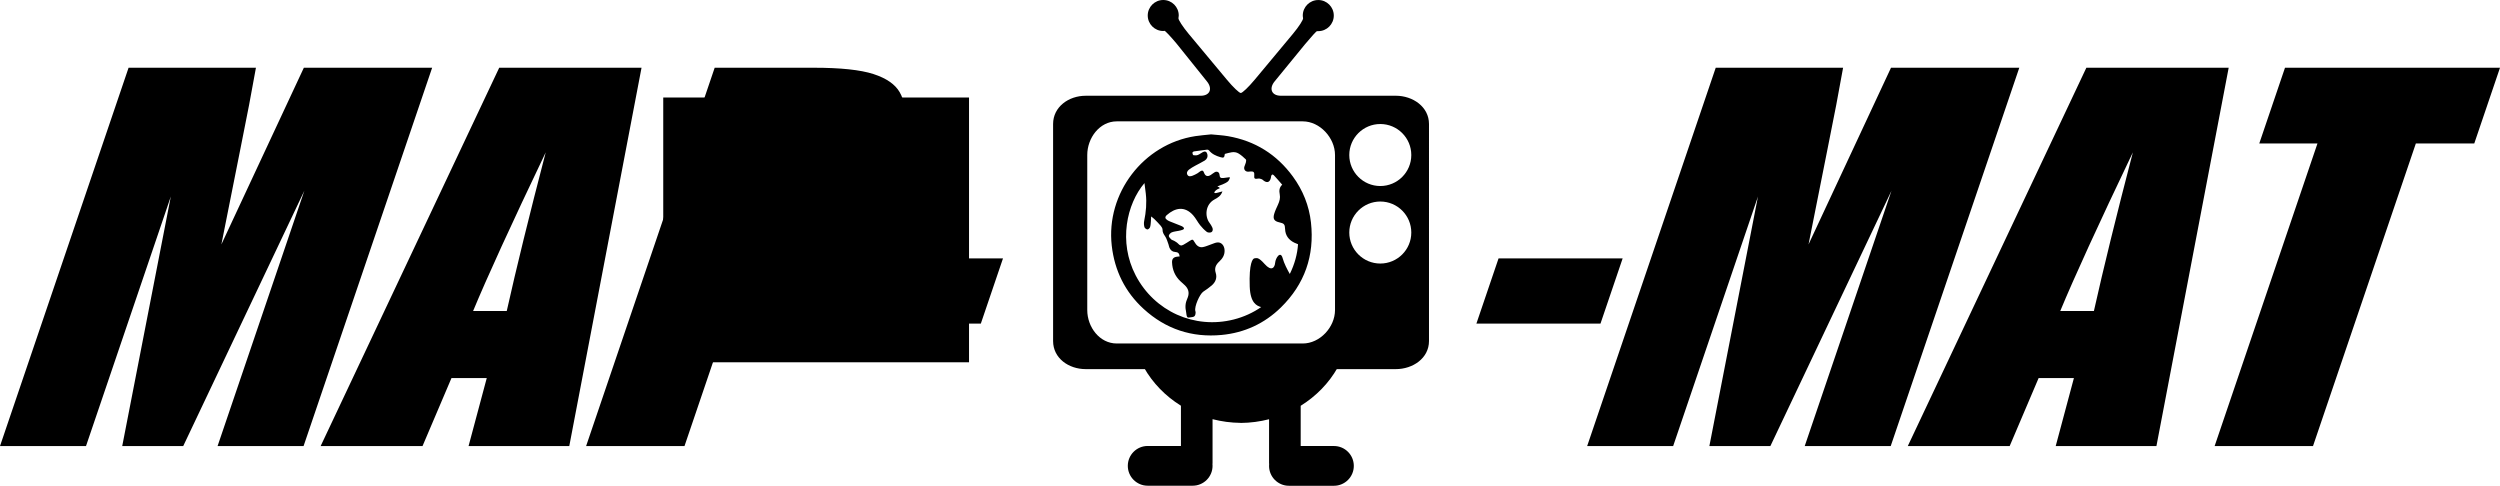<?xml version="1.0" encoding="UTF-8" standalone="no"?>
<!-- Generator: Adobe Illustrator 16.0.0, SVG Export Plug-In . SVG Version: 6.00 Build 0)  -->

<svg
   xmlns:dc="http://purl.org/dc/elements/1.1/"
   xmlns:cc="http://creativecommons.org/ns#"
   xmlns:rdf="http://www.w3.org/1999/02/22-rdf-syntax-ns#"
   xmlns:svg="http://www.w3.org/2000/svg"
   xmlns="http://www.w3.org/2000/svg"
   xmlns:sodipodi="http://sodipodi.sourceforge.net/DTD/sodipodi-0.dtd"
   xmlns:inkscape="http://www.inkscape.org/namespaces/inkscape"
   version="1.1"
   id="Capa_1"
   x="0px"
   y="0px"
   width="417.88"
   height="81.2"
   viewBox="0 0 417.88 81.2"
   xml:space="preserve"
   inkscape:version="0.48.5 r10040"
   sodipodi:docname="mapomat_title.svg"><defs
   id="defs3065" /><sodipodi:namedview
   pagecolor="#ffffff"
   bordercolor="#666666"
   borderopacity="1"
   objecttolerance="10"
   gridtolerance="10"
   guidetolerance="10"
   inkscape:pageopacity="0"
   inkscape:pageshadow="2"
   inkscape:window-width="1827"
   inkscape:window-height="1051"
   id="namedview3063"
   showgrid="false"
   inkscape:zoom="3.3553849"
   inkscape:cx="227.58062"
   inkscape:cy="28.028403"
   inkscape:window-x="84"
   inkscape:window-y="-9"
   inkscape:window-maximized="1"
   inkscape:current-layer="Capa_1"
   showguides="true"
   inkscape:guide-bbox="true"
   fit-margin-top="0"
   fit-margin-left="0"
   fit-margin-right="0"
   fit-margin-bottom="0"><sodipodi:guide
     orientation="0,1"
     position="49.768,6.635"
     id="guide3053" /><sodipodi:guide
     orientation="1,0"
     position="207.425,74.288"
     id="guide3055" /><sodipodi:guide
     orientation="1,0"
     position="176.132,97.236"
     id="guide3057" /><sodipodi:guide
     orientation="1,0"
     position="238.42,73.394"
     id="guide3059" /><sodipodi:guide
     orientation="1,0"
     position="169.575,35.842"
     id="guide3061" /></sodipodi:namedview>
<g
   id="g3028"
   transform="matrix(0.499,0,0,0.499,176.027,-0.567)">
	<g
   id="g3030">
		<path
   id="path3378"
   d="m 109.605,63.449 c -5.729,0 -10.388,-4.652 -10.388,-10.385 0,-5.737 4.658,-10.384 10.388,-10.384 5.739,0 10.384,4.647 10.384,10.384 0,5.733 -4.645,10.385 -10.384,10.385 z m 0,25.966 c -5.729,0 -10.388,-4.648 -10.388,-10.388 0,-5.737 4.658,-10.386 10.388,-10.386 5.739,0 10.384,4.648 10.384,10.386 0,5.736 -4.645,10.388 -10.384,10.388 z M 94.436,104.99 c 0,5.737 -5.055,11.207 -10.799,11.207 H 21.316 c -5.724,0 -9.871,-5.47 -9.871,-11.207 V 53.06 c 0,-5.732 4.147,-11.271 9.871,-11.271 h 62.317 c 5.743,0 10.803,5.539 10.803,11.271 v 51.93 l 0,0 z M 114.792,33.206 H 76.304 c -3.159,0 -4.083,-2.429 -2.056,-4.856 L 84.367,15.984 c 2.025,-2.429 3.846,-4.468 4.061,-4.417 0.127,0.038 0.255,0.004 0.403,0.004 2.872,0 5.194,-2.347 5.194,-5.223 0,-2.861 -2.322,-5.204 -5.194,-5.204 -2.862,0 -5.194,2.324 -5.194,5.186 0,0.308 0.037,0.604 0.101,0.892 0.105,0.488 -1.378,2.828 -3.403,5.255 L 67.488,27.89 c -2.021,2.429 -4.091,4.396 -4.617,4.396 -0.526,0 -2.588,-1.966 -4.613,-4.398 L 45.416,12.482 C 43.39,10.05 41.893,7.706 41.996,7.217 c 0.061,-0.29 0.096,-0.586 0.096,-0.893 0,-2.86 -2.321,-5.189 -5.195,-5.189 -2.86,0 -5.194,2.329 -5.194,5.189 0,2.875 2.333,5.195 5.194,5.195 0.151,0 0.283,-0.027 0.412,-0.061 0.221,-0.051 2.043,1.871 4.069,4.302 l 10.111,12.595 c 2.023,2.429 1.101,4.856 -2.058,4.856 H 10.934 C 5.207,33.208 0,36.941 0,42.675 v 72.702 c 0,5.744 5.207,9.405 10.934,9.405 h 103.863 c 5.738,0 11.12,-3.664 11.12,-9.405 V 42.672 c -0.002,-5.734 -5.381,-9.466 -11.125,-9.466"
   inkscape:connector-curvature="0" />
	</g>
</g>
<g
   id="g3033"
   transform="translate(107.585,-39.134)">
</g>
<g
   id="g3035"
   transform="translate(107.585,-39.134)">
</g>
<g
   id="g3037"
   transform="translate(107.585,-39.134)">
</g>
<g
   id="g3039"
   transform="translate(107.585,-39.134)">
</g>
<g
   id="g3041"
   transform="translate(107.585,-39.134)">
</g>
<g
   id="g3043"
   transform="translate(107.585,-39.134)">
</g>
<g
   id="g3045"
   transform="translate(107.585,-39.134)">
</g>
<g
   id="g3047"
   transform="translate(107.585,-39.134)">
</g>
<g
   id="g3049"
   transform="translate(107.585,-39.134)">
</g>
<g
   id="g3051"
   transform="translate(107.585,-39.134)">
</g>
<g
   id="g3053"
   transform="translate(107.585,-39.134)">
</g>
<g
   id="g3055"
   transform="translate(107.585,-39.134)">
</g>
<g
   id="g3057"
   transform="translate(107.585,-39.134)">
</g>
<g
   id="g3059"
   transform="translate(107.585,-39.134)">
</g>
<g
   id="g3061"
   transform="translate(107.585,-39.134)">
</g>
<g
   id="g3110"
   transform="matrix(0.069,0,0,0.069,185.689,22.47)"><g
     id="g3070">
	<path
   id="path3072"
   d="M 484.681,213.47 C 480.183,172.591 465.14,135.244 440.812,101.97 401.618,48.392 349.201,15.634 283.745,4.23 270.694,1.959 257.347,1.368 244.137,0 243.259,0 242.387,0 241.515,0 229.173,1.351 216.778,2.246 204.522,4.129 78.665,23.442 -12.331,142.612 2.056,269.395 8.921,329.91 34.27,381.516 79.271,422.673 c 53.504,48.941 117.062,69.925 189.118,63.079 55.301,-5.271 103.557,-27.573 143.33,-66.489 57.76,-56.561 81.781,-125.699 72.962,-205.793 z M 433.4,338.072 c -6.153,-10.729 -13.92,-25.688 -17.39,-38.455 -5.042,-18.537 -17.147,-0.627 -18.158,11.479 -1.011,12.106 -9.078,21.184 -25.221,3.025 -16.143,-18.157 -19.169,-14.126 -24.211,-14.126 -5.042,0 -14.121,12.104 -12.105,68.601 1.437,40.335 17.349,46.736 27.746,49.662 -19.305,13.264 -41.488,23.714 -66.385,30.038 C 202.519,472.447 105.387,428.59 60.005,341.459 17.725,260.274 38.324,168.406 81.304,117.843 c 1.156,9.094 2.288,17.263 3.23,25.464 2.562,22.39 0.629,44.487 -3.939,66.496 -0.976,4.69 -0.636,10.033 0.629,14.646 0.688,2.519 4.486,5.494 7.11,5.743 2.066,0.201 5.671,-3.074 6.508,-5.533 1.513,-4.397 1.575,-9.327 2.04,-14.053 0.334,-3.334 0.34,-6.712 0.57,-11.942 3.413,2.766 5.902,4.444 7.971,6.525 5.272,5.308 10.604,10.592 15.415,16.299 2.125,2.533 4.315,6.079 4.256,9.129 -0.133,6.525 2.73,10.962 6.227,16.086 3.886,5.698 5.636,12.862 8.136,19.459 1.046,2.766 1.265,5.887 2.512,8.547 2.663,5.697 6.688,9.599 13.607,10.024 7.279,0.461 10.004,3.286 11.05,10.733 -1.862,0.213 -3.715,0.462 -5.574,0.633 -8.878,0.846 -13.278,4.924 -12.927,13.879 0.694,17.785 7.11,33.324 20.312,45.678 3.638,3.411 7.503,6.579 11.038,10.072 8.074,7.974 10.891,17.342 7.01,28.354 -1.859,5.249 -4.407,10.403 -5.231,15.83 -0.839,5.514 -0.845,11.508 0.432,16.904 1.324,5.615 0.756,17.897 6.555,16.881 10.258,-1.803 16.154,0.219 16.952,-11.266 0.151,-2.188 -0.018,-2.459 -0.6,-4.48 -3.05,-10.781 10.799,-41.387 19.109,-46.967 7.099,-4.776 14.218,-9.635 20.652,-15.244 9.276,-8.062 13.429,-18.477 9.531,-30.605 -3.668,-11.414 0.623,-19.795 8.603,-27.143 8.14,-7.489 13.477,-16.119 12.921,-27.645 -0.556,-11.526 -8.098,-19.849 -17.927,-18.666 -4.806,0.567 -9.413,2.872 -14.098,4.45 -6.868,2.323 -13.571,5.574 -20.62,6.839 -9.88,1.75 -15.968,-4.705 -20.375,-12.543 -3.546,-6.301 -4.714,-6.785 -10.87,-2.86 -5.193,3.322 -10.376,6.667 -15.755,9.67 -5.588,3.121 -8.633,1.963 -12.941,-2.707 -2.548,-2.755 -6.076,-4.693 -9.351,-6.679 -2.355,-1.442 -5.539,-1.839 -7.427,-3.647 -2.53,-2.447 -6.059,-6.076 -5.701,-8.729 0.417,-3.115 4.025,-7.014 7.172,-8.29 5.423,-2.199 11.585,-2.554 17.401,-3.818 3.097,-0.674 6.239,-1.375 9.167,-2.53 4.008,-1.599 3.839,-4.232 0.771,-6.703 -1.513,-1.215 -3.384,-2.069 -5.208,-2.802 -8.866,-3.57 -17.782,-6.984 -26.643,-10.568 -2.202,-0.884 -4.371,-1.971 -6.348,-3.263 -5.571,-3.661 -6.242,-7.692 -1.188,-12.152 19.955,-17.602 43.264,-22.756 63.916,0.63 6.398,7.243 10.737,16.275 16.778,23.876 4.752,5.994 10.223,11.621 16.263,16.246 2.489,1.9 8.086,2.223 10.87,0.697 4.146,-2.27 4.291,-7.444 2.205,-11.759 -1.803,-3.748 -3.922,-7.442 -6.469,-10.722 -11.733,-15.117 -10.926,-44.576 12.055,-56.867 7.687,-4.117 15.441,-8.453 19.112,-19.497 -4.403,1.191 -7.596,1.959 -10.723,2.917 -17.451,5.405 -5.302,-7.613 2.726,-9.883 4.876,-1.386 -4.362,-5.122 -4.362,-5.122 0.219,-0.381 6.135,-2.069 12.714,-4.874 4.527,-1.924 9.155,-4.09 12.915,-7.152 2.436,-1.998 3.375,-5.816 4.977,-8.819 -0.407,-0.473 -0.804,-0.934 -1.217,-1.407 -4.611,0.621 -9.216,1.303 -13.838,1.824 -7.832,0.877 -9.67,-0.659 -10.396,-8.559 -0.503,-5.394 -6,-8.334 -11.133,-5.568 -3.473,1.883 -6.476,4.613 -9.818,6.773 -7.716,4.998 -13.485,3 -16.512,-5.618 -1.803,-5.13 -4.314,-6.1 -9.034,-3.227 -2.374,1.442 -4.354,3.549 -6.768,4.897 -3.958,2.211 -7.982,4.43 -12.232,5.932 -4.14,1.466 -9.126,2.53 -11.943,-2.01 -3.026,-4.882 -0.381,-9.635 3.435,-12.696 4.743,-3.807 10.211,-6.762 15.548,-9.753 7.602,-4.279 15.652,-7.838 22.993,-12.504 5.388,-3.438 7.743,-9.041 6,-15.652 -1.472,-5.58 -5.205,-7.468 -10.374,-4.909 -4.268,2.119 -7.997,5.435 -12.386,7.143 -3.207,1.229 -7.203,1.242 -10.646,0.636 -1.271,-0.225 -2.622,-3.747 -2.657,-5.792 -0.024,-1.179 2.367,-3.227 3.892,-3.476 10.604,-1.652 21.255,-3.05 31.921,-4.265 1.41,-0.154 3.529,0.718 4.413,1.844 7.045,8.893 16.875,13.208 27.216,16.287 8.688,2.58 9.947,1.351 11.142,-7.764 11.159,-2.627 22.502,-7.803 33.732,-0.721 6.23,3.921 11.91,8.917 17.183,14.091 1.307,1.288 0.509,5.272 -0.118,7.838 -0.827,3.448 -2.736,6.635 -3.617,10.083 -1.702,6.682 2.618,11.904 9.522,11.795 2.181,-0.047 4.356,-0.494 6.549,-0.603 6.378,-0.298 8.642,2.143 8.057,8.583 -0.828,9.126 0.691,10.223 9.9,8.665 2.647,-0.446 5.704,0.756 8.405,1.703 1.607,0.567 2.854,2.107 4.285,3.188 8.564,6.49 15.113,4.058 17.62,-6.561 0.271,-1.156 0.236,-2.391 0.473,-3.559 0.993,-4.764 3.683,-5.99 6.897,-2.604 6.81,7.211 13.199,14.824 20.108,22.686 -7.424,6.809 -7.672,15.084 -6.028,23.193 1.826,9.021 -0.55,16.858 -4.108,24.805 -3.41,7.613 -7.157,15.179 -9.434,23.144 -3.404,11.955 0.461,17.416 12.602,20.062 11.585,2.529 13.482,4.858 13.92,16.184 0.585,15.448 8.518,26.11 22.071,32.914 3.009,1.501 6.206,2.642 9.279,3.919 -1.519,23.814 -8.317,48.598 -19.949,72.111 z"
   inkscape:connector-curvature="0" />
</g><g
     id="g3074">
</g><g
     id="g3076">
</g><g
     id="g3078">
</g><g
     id="g3080">
</g><g
     id="g3082">
</g><g
     id="g3084">
</g><g
     id="g3086">
</g><g
     id="g3088">
</g><g
     id="g3090">
</g><g
     id="g3092">
</g><g
     id="g3094">
</g><g
     id="g3096">
</g><g
     id="g3098">
</g><g
     id="g3100">
</g><g
     id="g3102">
</g></g><path
   inkscape:connector-curvature="0"
   d="m 222.972,74.553 h -5.559 v -6.725 c 2.583,-1.603 4.715,-3.791 6.17,-6.368 h -16.158 v -0.007 h -16.201 c 1.458,2.576 3.588,4.765 6.17,6.365 v 6.728 h -5.559 c -1.833,0 -3.321,1.487 -3.321,3.321 0,1.834 1.489,3.321 3.321,3.321 h 7.524 c 1.834,0 3.321,-1.489 3.321,-3.321 0,-0.084 -0.007,-0.17 -0.013,-0.254 0.007,-0.088 0.013,-0.181 0.013,-0.267 v -7.278 c 1.499,0.385 3.076,0.602 4.702,0.618 v 0.011 c 1.643,-0.014 3.233,-0.229 4.744,-0.62 v 7.277 c 0,0.093 0.004,0.183 0.014,0.269 -0.007,0.084 -0.014,0.168 -0.014,0.256 0,1.833 1.487,3.321 3.321,3.321 h 7.524 c 1.833,0 3.321,-1.489 3.321,-3.321 0.002,-1.834 -1.483,-3.325 -3.319,-3.325 z"
   id="path7" /><flowRoot
   xml:space="preserve"
   id="flowRoot3018"
   style="font-size:40px;font-style:normal;font-variant:normal;font-weight:300;font-stretch:normal;line-height:125%;letter-spacing:0px;word-spacing:0px;fill:#000000;fill-opacity:1;stroke:none;font-family:DINPro-Light;-inkscape-font-specification:DINPro-Light Light"
   transform="translate(107.585,-3.217)"><flowRegion
     id="flowRegion3020"><rect
       id="rect3022"
       width="51.112"
       height="44.257"
       x="3.278"
       y="19.516" /></flowRegion><flowPara
     id="flowPara3024">MAP</flowPara></flowRoot><g
   style="font-size:40px;font-style:normal;font-variant:normal;font-weight:300;font-stretch:normal;line-height:125%;letter-spacing:0px;word-spacing:0px;fill:#000000;fill-opacity:1;stroke:none;font-family:DINPro-Light;-inkscape-font-specification:DINPro-Light Light"
   id="text3026"><path
     d="m 72.234,11.322 -21.492,63.242 -14.375,0 L 50.876,31.869 30.625,74.564 l -10.195,0 8.123,-41.719 L 14.375,74.564 -2.3841858e-7,74.564 21.492,11.322 l 21.289,0 c -0.667,3.802 -1.525,8.281 -2.573,13.438 l -3.203,16.094 13.784,-29.531 z"
     style="font-size:80px;font-style:oblique;font-weight:normal;font-family:Impact;-inkscape-font-specification:Impact Oblique"
     id="path3032" /><path
     d="m 107.234,11.322 -12.078,63.242 -16.836,0 3.042,-11.367 -5.898,0 -4.839,11.367 -17.031,0 29.851,-63.242 z m -22.529,40.664 c 1.6,-7.161 3.771,-16.003 6.514,-26.523 -5.773,12.083 -9.819,20.925 -12.139,26.523 z"
     style="font-size:80px;font-style:oblique;font-weight:normal;font-family:Impact;-inkscape-font-specification:Impact Oblique"
     id="path3034" /><path
     d="m 119.46,11.322 16.562,0 c 4.479,6.3e-5 7.804,0.352 9.974,1.055 2.17,0.703 3.635,1.719 4.395,3.047 0.759,1.328 1.033,2.936 0.822,4.824 -0.212,1.888 -0.99,4.811 -2.336,8.77 l -1.873,5.508 c -1.37,4.036 -2.787,6.979 -4.248,8.828 -1.462,1.849 -3.474,3.268 -6.038,4.258 -2.564,0.99 -5.642,1.484 -9.236,1.484 l -4.414,0 -8.655,25.469 -16.445,0 z m 12.769,10.82 -5.469,16.094 c 0.459,0.026 0.858,0.039 1.196,0.039 1.51,3.6e-5 2.685,-0.371 3.523,-1.113 0.838,-0.742 1.656,-2.285 2.454,-4.629 l 1.765,-5.195 c 0.734,-2.161 0.873,-3.568 0.417,-4.219 -0.456,-0.651 -1.751,-0.977 -3.887,-0.977 z"
     style="font-size:80px;font-style:oblique;font-weight:normal;font-family:Impact;-inkscape-font-specification:Impact Oblique"
     id="path3036" /><path
     d="m 167.651,43.197 -3.704,10.898 -20.742,0 3.704,-10.898 z"
     style="font-size:80px;font-style:oblique;font-weight:normal;font-family:Impact;-inkscape-font-specification:Impact Oblique"
     id="path3038" /></g>

<g
   style="font-size:40px;font-style:normal;font-variant:normal;font-weight:300;font-stretch:normal;line-height:125%;letter-spacing:0px;word-spacing:0px;fill:#000000;fill-opacity:1;stroke:none;font-family:DINPro-Light;-inkscape-font-specification:DINPro-Light Light"
   id="text3026-1"><path
     d="m 271.227,43.197 -3.704,10.898 -20.742,0 3.704,-10.898 z"
     style="font-size:80px;font-style:oblique;font-weight:normal;font-family:Impact;-inkscape-font-specification:Impact Oblique"
     id="path3041" /><path
     d="m 337.529,11.322 -21.492,63.242 -14.375,0 14.509,-42.695 -20.251,42.695 -10.195,0 8.123,-41.719 -14.177,41.719 -14.375,0 21.492,-63.242 21.289,0 c -0.667,3.802 -1.525,8.281 -2.573,13.438 l -3.203,16.094 13.784,-29.531 z"
     style="font-size:80px;font-style:oblique;font-weight:normal;font-family:Impact;-inkscape-font-specification:Impact Oblique"
     id="path3043" /><path
     d="m 372.529,11.322 -12.078,63.242 -16.836,0 3.042,-11.367 -5.898,0 -4.839,11.367 -17.031,0 29.851,-63.242 z m -22.529,40.664 c 1.6,-7.161 3.771,-16.003 6.514,-26.523 -5.773,12.083 -9.819,20.925 -12.139,26.523 z"
     style="font-size:80px;font-style:oblique;font-weight:normal;font-family:Impact;-inkscape-font-specification:Impact Oblique"
     id="path3045" /><path
     d="m 417.88,11.322 -4.299,12.656 -9.766,0 -17.192,50.586 -16.445,0 17.192,-50.586 -9.727,0 4.299,-12.656 z"
     style="font-size:80px;font-style:oblique;font-weight:normal;font-family:Impact;-inkscape-font-specification:Impact Oblique"
     id="path3047" /></g>

</svg>